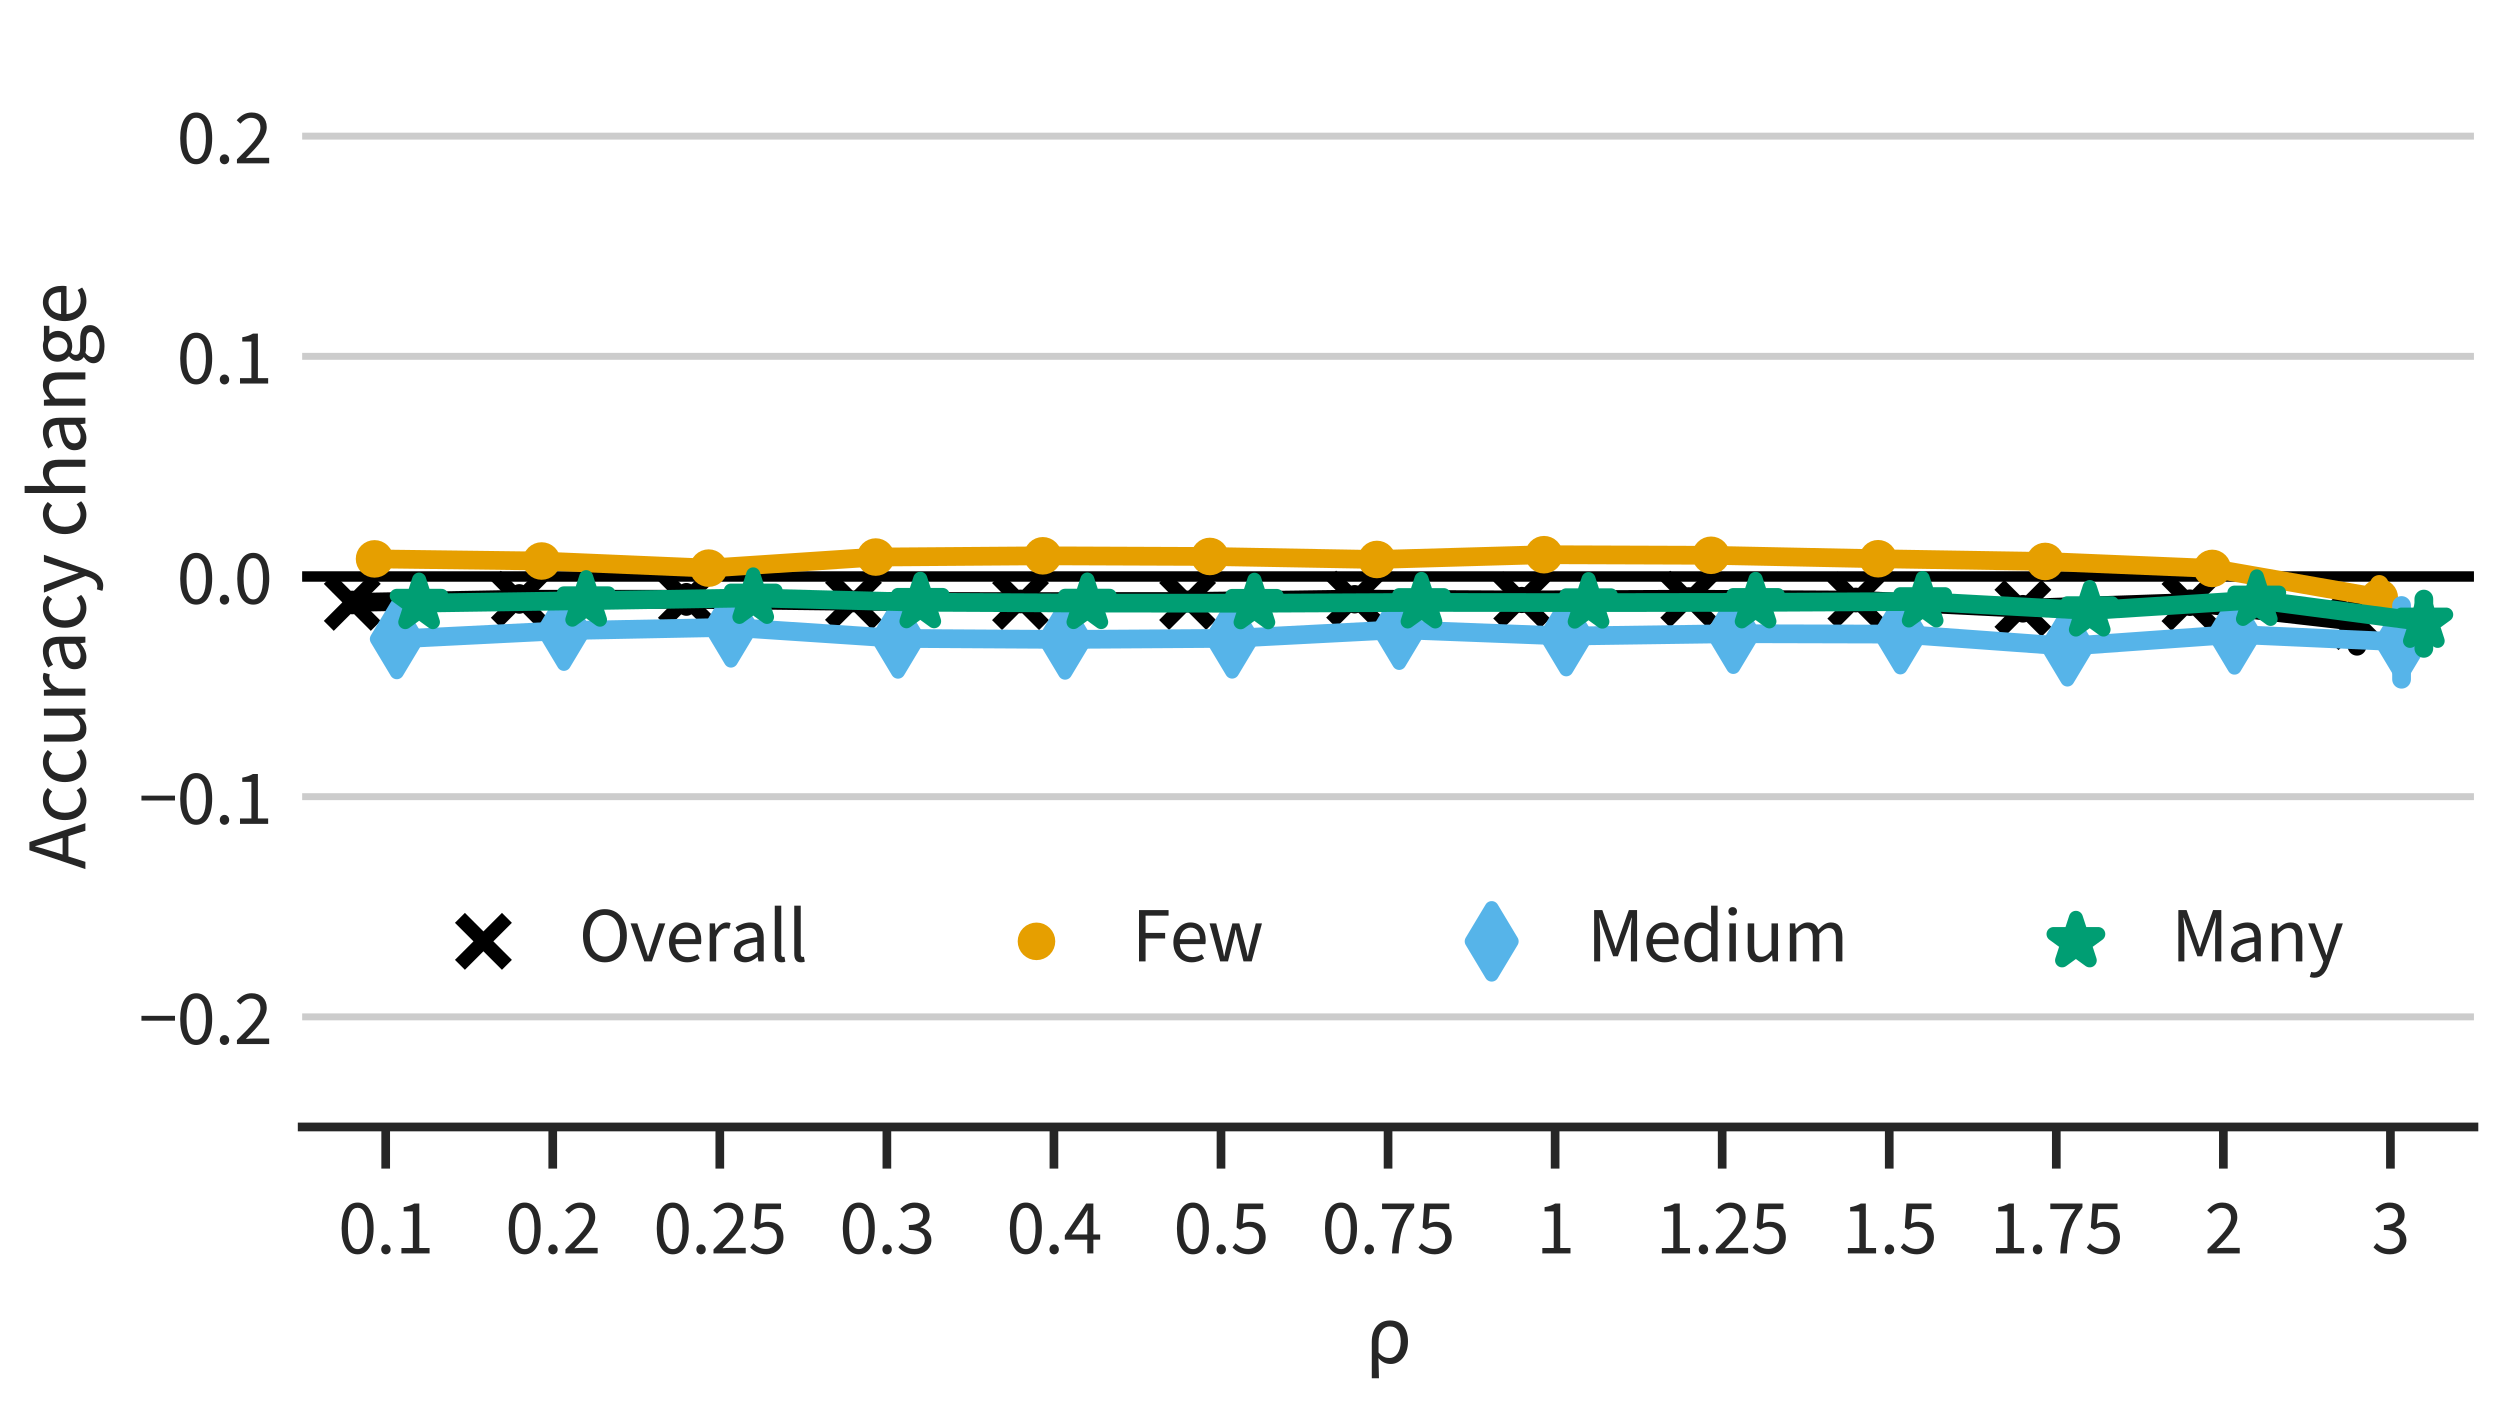 <?xml version="1.0" encoding="utf-8" standalone="no"?>
<!DOCTYPE svg PUBLIC "-//W3C//DTD SVG 1.1//EN"
  "http://www.w3.org/Graphics/SVG/1.1/DTD/svg11.dtd">
<svg xmlns:xlink="http://www.w3.org/1999/xlink" width="288pt" height="162pt" viewBox="0 0 288 162" xmlns="http://www.w3.org/2000/svg" version="1.1">
 <defs>
  <style type="text/css">*{stroke-linejoin: round; stroke-linecap: butt}</style>
 </defs>
 <g id="figure_1">
  <g id="patch_1">
   <path d="M 0 162
L 288 162
L 288 0
L 0 0
z
" style="fill: #ffffff"/>
  </g>
  <g id="axes_1">
   <g id="patch_2">
    <path d="M 34.808 129.826
L 285 129.826
L 285 3
L 34.808 3
z
" style="fill: #ffffff"/>
   </g>
   <g id="matplotlib.axis_1">
    <g id="xtick_1">
     <g id="line2d_1">
      <defs>
       <path id="macb2fbe1ea" d="M 0 0
L 0 4.8
" style="stroke: #262626"/>
      </defs>
      <g>
       <use xlink:href="#macb2fbe1ea" x="44.431" y="129.826" style="fill: #262626; stroke: #262626"/>
      </g>
     </g>
     <g id="text_1">
      <!-- 0.1 -->
      <g style="fill: #262626" transform="translate(38.957 144.392) scale(0.088 -0.088)">
       <defs>
        <path id="SourceSansPro-Regular-30" d="M 1594 -77
C 2406 -77 2899 685 2899 2054
C 2899 3424 2406 4160 1594 4160
C 774 4160 282 3424 282 2054
C 282 685 774 -77 1594 -77
z
M 1594 352
C 1120 352 800 858 800 2054
C 800 3251 1120 3731 1594 3731
C 2067 3731 2387 3251 2387 2054
C 2387 858 2067 352 1594 352
z
" transform="scale(0.016)"/>
        <path id="SourceSansPro-Regular-2e" d="M 800 -77
C 1011 -77 1184 90 1184 326
C 1184 570 1011 736 800 736
C 589 736 416 570 416 326
C 416 90 589 -77 800 -77
z
" transform="scale(0.016)"/>
        <path id="SourceSansPro-Regular-31" d="M 506 0
L 2810 0
L 2810 442
L 1971 442
L 1971 4083
L 1562 4083
C 1338 3949 1069 3846 691 3782
L 691 3437
L 1440 3437
L 1440 442
L 506 442
L 506 0
z
" transform="scale(0.016)"/>
       </defs>
       <use xlink:href="#SourceSansPro-Regular-30"/>
       <use xlink:href="#SourceSansPro-Regular-2e" x="49.7"/>
       <use xlink:href="#SourceSansPro-Regular-31" x="74.7"/>
      </g>
     </g>
    </g>
    <g id="xtick_2">
     <g id="line2d_2">
      <g>
       <use xlink:href="#macb2fbe1ea" x="63.677" y="129.826" style="fill: #262626; stroke: #262626"/>
      </g>
     </g>
     <g id="text_2">
      <!-- 0.2 -->
      <g style="fill: #262626" transform="translate(58.203 144.392) scale(0.088 -0.088)">
       <defs>
        <path id="SourceSansPro-Regular-32" d="M 256 0
L 2893 0
L 2893 454
L 1670 454
C 1459 454 1210 442 986 422
C 1978 1434 2694 2170 2694 2963
C 2694 3680 2221 4160 1466 4160
C 941 4160 576 3910 237 3526
L 538 3238
C 768 3507 1062 3725 1402 3725
C 1920 3725 2176 3398 2176 2931
C 2176 2272 1472 1517 256 326
L 256 0
z
" transform="scale(0.016)"/>
       </defs>
       <use xlink:href="#SourceSansPro-Regular-30"/>
       <use xlink:href="#SourceSansPro-Regular-2e" x="49.7"/>
       <use xlink:href="#SourceSansPro-Regular-32" x="74.7"/>
      </g>
     </g>
    </g>
    <g id="xtick_3">
     <g id="line2d_3">
      <g>
       <use xlink:href="#macb2fbe1ea" x="82.922" y="129.826" style="fill: #262626; stroke: #262626"/>
      </g>
     </g>
     <g id="text_3">
      <!-- 0.25 -->
      <g style="fill: #262626" transform="translate(75.261 144.392) scale(0.088 -0.088)">
       <defs>
        <path id="SourceSansPro-Regular-35" d="M 1498 -77
C 2208 -77 2874 422 2874 1306
C 2874 2189 2304 2586 1613 2586
C 1363 2586 1178 2522 986 2419
L 1094 3622
L 2675 3622
L 2675 4083
L 627 4083
L 493 2118
L 774 1939
C 1018 2099 1190 2182 1472 2182
C 1997 2182 2336 1856 2336 1293
C 2336 723 1946 365 1446 365
C 966 365 659 589 416 832
L 160 480
C 442 198 845 -77 1498 -77
z
" transform="scale(0.016)"/>
       </defs>
       <use xlink:href="#SourceSansPro-Regular-30"/>
       <use xlink:href="#SourceSansPro-Regular-2e" x="49.7"/>
       <use xlink:href="#SourceSansPro-Regular-32" x="74.7"/>
       <use xlink:href="#SourceSansPro-Regular-35" x="124.4"/>
      </g>
     </g>
    </g>
    <g id="xtick_4">
     <g id="line2d_4">
      <g>
       <use xlink:href="#macb2fbe1ea" x="102.168" y="129.826" style="fill: #262626; stroke: #262626"/>
      </g>
     </g>
     <g id="text_4">
      <!-- 0.3 -->
      <g style="fill: #262626" transform="translate(96.694 144.392) scale(0.088 -0.088)">
       <defs>
        <path id="SourceSansPro-Regular-33" d="M 1510 -77
C 2259 -77 2861 365 2861 1088
C 2861 1651 2470 2010 1978 2125
L 1978 2150
C 2419 2317 2714 2630 2714 3123
C 2714 3782 2202 4160 1491 4160
C 1011 4160 634 3942 320 3648
L 602 3315
C 845 3552 1133 3725 1472 3725
C 1907 3725 2176 3475 2176 3085
C 2176 2656 1882 2323 1018 2323
L 1018 1920
C 1990 1920 2323 1594 2323 1107
C 2323 653 1971 365 1478 365
C 998 365 678 589 435 845
L 166 499
C 442 198 858 -77 1510 -77
z
" transform="scale(0.016)"/>
       </defs>
       <use xlink:href="#SourceSansPro-Regular-30"/>
       <use xlink:href="#SourceSansPro-Regular-2e" x="49.7"/>
       <use xlink:href="#SourceSansPro-Regular-33" x="74.7"/>
      </g>
     </g>
    </g>
    <g id="xtick_5">
     <g id="line2d_5">
      <g>
       <use xlink:href="#macb2fbe1ea" x="121.413" y="129.826" style="fill: #262626; stroke: #262626"/>
      </g>
     </g>
     <g id="text_5">
      <!-- 0.4 -->
      <g style="fill: #262626" transform="translate(115.939 144.392) scale(0.088 -0.088)">
       <defs>
        <path id="SourceSansPro-Regular-34" d="M 666 1549
L 1619 2938
C 1734 3142 1850 3322 1952 3514
L 1978 3514
C 1965 3296 1946 2944 1946 2733
L 1946 1549
L 666 1549
z
M 1946 0
L 2445 0
L 2445 1126
L 3002 1126
L 3002 1549
L 2445 1549
L 2445 4083
L 1856 4083
L 109 1478
L 109 1126
L 1946 1126
L 1946 0
z
" transform="scale(0.016)"/>
       </defs>
       <use xlink:href="#SourceSansPro-Regular-30"/>
       <use xlink:href="#SourceSansPro-Regular-2e" x="49.7"/>
       <use xlink:href="#SourceSansPro-Regular-34" x="74.7"/>
      </g>
     </g>
    </g>
    <g id="xtick_6">
     <g id="line2d_6">
      <g>
       <use xlink:href="#macb2fbe1ea" x="140.659" y="129.826" style="fill: #262626; stroke: #262626"/>
      </g>
     </g>
     <g id="text_6">
      <!-- 0.5 -->
      <g style="fill: #262626" transform="translate(135.185 144.392) scale(0.088 -0.088)">
       <use xlink:href="#SourceSansPro-Regular-30"/>
       <use xlink:href="#SourceSansPro-Regular-2e" x="49.7"/>
       <use xlink:href="#SourceSansPro-Regular-35" x="74.7"/>
      </g>
     </g>
    </g>
    <g id="xtick_7">
     <g id="line2d_7">
      <g>
       <use xlink:href="#macb2fbe1ea" x="159.904" y="129.826" style="fill: #262626; stroke: #262626"/>
      </g>
     </g>
     <g id="text_7">
      <!-- 0.75 -->
      <g style="fill: #262626" transform="translate(152.243 144.392) scale(0.088 -0.088)">
       <defs>
        <path id="SourceSansPro-Regular-37" d="M 1094 0
L 1638 0
C 1709 1594 1933 2515 2912 3757
L 2912 4083
L 282 4083
L 282 3622
L 2317 3622
C 1491 2496 1165 1536 1094 0
z
" transform="scale(0.016)"/>
       </defs>
       <use xlink:href="#SourceSansPro-Regular-30"/>
       <use xlink:href="#SourceSansPro-Regular-2e" x="49.7"/>
       <use xlink:href="#SourceSansPro-Regular-37" x="74.7"/>
       <use xlink:href="#SourceSansPro-Regular-35" x="124.4"/>
      </g>
     </g>
    </g>
    <g id="xtick_8">
     <g id="line2d_8">
      <g>
       <use xlink:href="#macb2fbe1ea" x="179.15" y="129.826" style="fill: #262626; stroke: #262626"/>
      </g>
     </g>
     <g id="text_8">
      <!-- 1 -->
      <g style="fill: #262626" transform="translate(176.963 144.392) scale(0.088 -0.088)">
       <use xlink:href="#SourceSansPro-Regular-31"/>
      </g>
     </g>
    </g>
    <g id="xtick_9">
     <g id="line2d_9">
      <g>
       <use xlink:href="#macb2fbe1ea" x="198.395" y="129.826" style="fill: #262626; stroke: #262626"/>
      </g>
     </g>
     <g id="text_9">
      <!-- 1.25 -->
      <g style="fill: #262626" transform="translate(190.734 144.392) scale(0.088 -0.088)">
       <use xlink:href="#SourceSansPro-Regular-31"/>
       <use xlink:href="#SourceSansPro-Regular-2e" x="49.7"/>
       <use xlink:href="#SourceSansPro-Regular-32" x="74.7"/>
       <use xlink:href="#SourceSansPro-Regular-35" x="124.4"/>
      </g>
     </g>
    </g>
    <g id="xtick_10">
     <g id="line2d_10">
      <g>
       <use xlink:href="#macb2fbe1ea" x="217.641" y="129.826" style="fill: #262626; stroke: #262626"/>
      </g>
     </g>
     <g id="text_10">
      <!-- 1.5 -->
      <g style="fill: #262626" transform="translate(212.167 144.392) scale(0.088 -0.088)">
       <use xlink:href="#SourceSansPro-Regular-31"/>
       <use xlink:href="#SourceSansPro-Regular-2e" x="49.7"/>
       <use xlink:href="#SourceSansPro-Regular-35" x="74.7"/>
      </g>
     </g>
    </g>
    <g id="xtick_11">
     <g id="line2d_11">
      <g>
       <use xlink:href="#macb2fbe1ea" x="236.886" y="129.826" style="fill: #262626; stroke: #262626"/>
      </g>
     </g>
     <g id="text_11">
      <!-- 1.75 -->
      <g style="fill: #262626" transform="translate(229.225 144.392) scale(0.088 -0.088)">
       <use xlink:href="#SourceSansPro-Regular-31"/>
       <use xlink:href="#SourceSansPro-Regular-2e" x="49.7"/>
       <use xlink:href="#SourceSansPro-Regular-37" x="74.7"/>
       <use xlink:href="#SourceSansPro-Regular-35" x="124.4"/>
      </g>
     </g>
    </g>
    <g id="xtick_12">
     <g id="line2d_12">
      <g>
       <use xlink:href="#macb2fbe1ea" x="256.132" y="129.826" style="fill: #262626; stroke: #262626"/>
      </g>
     </g>
     <g id="text_12">
      <!-- 2 -->
      <g style="fill: #262626" transform="translate(253.945 144.392) scale(0.088 -0.088)">
       <use xlink:href="#SourceSansPro-Regular-32"/>
      </g>
     </g>
    </g>
    <g id="xtick_13">
     <g id="line2d_13">
      <g>
       <use xlink:href="#macb2fbe1ea" x="275.377" y="129.826" style="fill: #262626; stroke: #262626"/>
      </g>
     </g>
     <g id="text_13">
      <!-- 3 -->
      <g style="fill: #262626" transform="translate(273.19 144.392) scale(0.088 -0.088)">
       <use xlink:href="#SourceSansPro-Regular-33"/>
      </g>
     </g>
    </g>
    <g id="text_14">
     <!-- $\rho$ -->
     <g style="fill: #262626" transform="translate(157.264 157.032) scale(0.096 -0.096)">
      <defs>
       <path id="SourceSansPro-Regular-3c1" d="M 499 -1146
L 1037 -1146
C 1024 -595 1018 -192 998 365
C 1280 32 1600 -77 1933 -77
C 2586 -77 3213 544 3213 1600
C 3213 2586 2739 3187 1869 3187
C 1114 3187 499 2669 499 1587
L 499 -1146
z
M 1837 371
C 1574 371 1293 442 1005 787
L 1005 1581
C 1005 2355 1395 2739 1850 2739
C 2426 2739 2669 2285 2669 1600
C 2669 832 2298 371 1837 371
z
" transform="scale(0.016)"/>
      </defs>
      <use xlink:href="#SourceSansPro-Regular-3c1" transform="translate(0 0.203)"/>
     </g>
    </g>
   </g>
   <g id="matplotlib.axis_2">
    <g id="ytick_1">
     <g id="line2d_14">
      <path d="M 34.808 117.144
L 285 117.144
" clip-path="url(#pf90c50c8a5)" style="fill: none; stroke: #cccccc; stroke-width: 0.8; stroke-linecap: round"/>
     </g>
     <g id="line2d_15"/>
     <g id="text_15">
      <!-- −0.2 -->
      <g style="fill: #262626" transform="translate(15.987 120.277) scale(0.088 -0.088)">
       <defs>
        <path id="SourceSansPro-Regular-2212" d="M 218 1914
L 2963 1914
L 2963 2310
L 218 2310
L 218 1914
z
" transform="scale(0.016)"/>
       </defs>
       <use xlink:href="#SourceSansPro-Regular-2212"/>
       <use xlink:href="#SourceSansPro-Regular-30" x="49.7"/>
       <use xlink:href="#SourceSansPro-Regular-2e" x="99.4"/>
       <use xlink:href="#SourceSansPro-Regular-32" x="124.4"/>
      </g>
     </g>
    </g>
    <g id="ytick_2">
     <g id="line2d_16">
      <path d="M 34.808 91.779
L 285 91.779
" clip-path="url(#pf90c50c8a5)" style="fill: none; stroke: #cccccc; stroke-width: 0.8; stroke-linecap: round"/>
     </g>
     <g id="line2d_17"/>
     <g id="text_16">
      <!-- −0.1 -->
      <g style="fill: #262626" transform="translate(15.987 94.911) scale(0.088 -0.088)">
       <use xlink:href="#SourceSansPro-Regular-2212"/>
       <use xlink:href="#SourceSansPro-Regular-30" x="49.7"/>
       <use xlink:href="#SourceSansPro-Regular-2e" x="99.4"/>
       <use xlink:href="#SourceSansPro-Regular-31" x="124.4"/>
      </g>
     </g>
    </g>
    <g id="ytick_3">
     <g id="line2d_18">
      <path d="M 34.808 66.413
L 285 66.413
" clip-path="url(#pf90c50c8a5)" style="fill: none; stroke: #cccccc; stroke-width: 0.8; stroke-linecap: round"/>
     </g>
     <g id="line2d_19"/>
     <g id="text_17">
      <!-- 0.0 -->
      <g style="fill: #262626" transform="translate(20.361 69.546) scale(0.088 -0.088)">
       <use xlink:href="#SourceSansPro-Regular-30"/>
       <use xlink:href="#SourceSansPro-Regular-2e" x="49.7"/>
       <use xlink:href="#SourceSansPro-Regular-30" x="74.7"/>
      </g>
     </g>
    </g>
    <g id="ytick_4">
     <g id="line2d_20">
      <path d="M 34.808 41.048
L 285 41.048
" clip-path="url(#pf90c50c8a5)" style="fill: none; stroke: #cccccc; stroke-width: 0.8; stroke-linecap: round"/>
     </g>
     <g id="line2d_21"/>
     <g id="text_18">
      <!-- 0.1 -->
      <g style="fill: #262626" transform="translate(20.361 44.181) scale(0.088 -0.088)">
       <use xlink:href="#SourceSansPro-Regular-30"/>
       <use xlink:href="#SourceSansPro-Regular-2e" x="49.7"/>
       <use xlink:href="#SourceSansPro-Regular-31" x="74.7"/>
      </g>
     </g>
    </g>
    <g id="ytick_5">
     <g id="line2d_22">
      <path d="M 34.808 15.683
L 285 15.683
" clip-path="url(#pf90c50c8a5)" style="fill: none; stroke: #cccccc; stroke-width: 0.8; stroke-linecap: round"/>
     </g>
     <g id="line2d_23"/>
     <g id="text_19">
      <!-- 0.2 -->
      <g style="fill: #262626" transform="translate(20.361 18.816) scale(0.088 -0.088)">
       <use xlink:href="#SourceSansPro-Regular-30"/>
       <use xlink:href="#SourceSansPro-Regular-2e" x="49.7"/>
       <use xlink:href="#SourceSansPro-Regular-32" x="74.7"/>
      </g>
     </g>
    </g>
    <g id="text_20">
     <!-- Accuracy change -->
     <g style="fill: #262626" transform="translate(9.836 100.148) rotate(-90) scale(0.096 -0.096)">
      <defs>
       <path id="SourceSansPro-Regular-41" d="M 1306 2342
C 1453 2810 1587 3270 1715 3757
L 1741 3757
C 1875 3270 2010 2810 2163 2342
L 2362 1709
L 1107 1709
L 1306 2342
z
M 19 0
L 563 0
L 966 1274
L 2496 1274
L 2893 0
L 3462 0
L 2048 4198
L 1434 4198
L 19 0
z
" transform="scale(0.016)"/>
       <path id="SourceSansPro-Regular-63" d="M 1754 -77
C 2125 -77 2477 64 2758 320
L 2528 659
C 2342 493 2086 365 1798 365
C 1229 365 845 838 845 1549
C 845 2266 1254 2746 1818 2746
C 2067 2746 2266 2650 2438 2490
L 2701 2822
C 2483 3027 2202 3187 1792 3187
C 992 3187 294 2592 294 1549
C 294 518 928 -77 1754 -77
z
" transform="scale(0.016)"/>
       <path id="SourceSansPro-Regular-75" d="M 1434 -77
C 1862 -77 2170 147 2458 486
L 2477 486
L 2522 0
L 2957 0
L 2957 3110
L 2426 3110
L 2426 909
C 2138 544 1914 384 1600 384
C 1190 384 1011 634 1011 1210
L 1011 3110
L 480 3110
L 480 1139
C 480 346 774 -77 1434 -77
z
" transform="scale(0.016)"/>
       <path id="SourceSansPro-Regular-72" d="M 525 0
L 1056 0
L 1056 1997
C 1267 2522 1581 2707 1843 2707
C 1965 2707 2035 2694 2125 2669
L 2240 3123
C 2144 3168 2048 3187 1907 3187
C 1562 3187 1242 2938 1024 2547
L 1005 2547
L 960 3110
L 525 3110
L 525 0
z
" transform="scale(0.016)"/>
       <path id="SourceSansPro-Regular-61" d="M 1242 -77
C 1632 -77 1971 122 2266 371
L 2285 371
L 2336 0
L 2771 0
L 2771 1914
C 2771 2682 2445 3187 1690 3187
C 1190 3187 755 2976 467 2784
L 672 2426
C 915 2586 1242 2746 1600 2746
C 2106 2746 2234 2368 2240 1978
C 909 1830 333 1498 333 806
C 333 243 723 -77 1242 -77
z
M 1389 358
C 1088 358 851 493 851 838
C 851 1242 1190 1478 2240 1600
L 2240 755
C 1939 493 1690 358 1389 358
z
" transform="scale(0.016)"/>
       <path id="SourceSansPro-Regular-79" d="M 582 -1338
C 1203 -1338 1530 -870 1747 -256
L 2918 3110
L 2400 3110
L 1843 1395
C 1760 1120 1670 800 1587 518
L 1562 518
C 1459 806 1357 1126 1254 1395
L 627 3110
L 77 3110
L 1325 -6
L 1254 -237
C 1126 -621 902 -896 557 -896
C 480 -896 403 -883 326 -858
L 211 -1274
C 314 -1312 435 -1338 582 -1338
z
" transform="scale(0.016)"/>
       <path id="SourceSansPro-Regular-20" transform="scale(0.016)"/>
       <path id="SourceSansPro-Regular-68" d="M 525 0
L 1056 0
L 1056 2253
C 1363 2566 1587 2726 1901 2726
C 2310 2726 2490 2483 2490 1901
L 2490 0
L 3021 0
L 3021 1971
C 3021 2765 2726 3187 2067 3187
C 1638 3187 1325 2957 1037 2675
L 1056 3315
L 1056 4557
L 525 4557
L 525 0
z
" transform="scale(0.016)"/>
       <path id="SourceSansPro-Regular-6e" d="M 525 0
L 1056 0
L 1056 2253
C 1363 2566 1587 2726 1901 2726
C 2310 2726 2490 2483 2490 1901
L 2490 0
L 3021 0
L 3021 1971
C 3021 2765 2726 3187 2067 3187
C 1638 3187 1318 2957 1024 2662
L 1005 2662
L 960 3110
L 525 3110
L 525 0
z
" transform="scale(0.016)"/>
       <path id="SourceSansPro-Regular-67" d="M 1574 -1434
C 2541 -1434 3149 -934 3149 -352
C 3149 160 2784 390 2061 390
L 1459 390
C 1043 390 915 531 915 723
C 915 896 998 998 1114 1094
C 1254 1024 1421 986 1574 986
C 2208 986 2714 1402 2714 2067
C 2714 2330 2611 2560 2464 2701
L 3098 2701
L 3098 3110
L 2016 3110
C 1901 3155 1747 3187 1574 3187
C 941 3187 403 2758 403 2080
C 403 1709 602 1408 806 1242
L 806 1216
C 646 1107 467 902 467 640
C 467 397 589 230 742 134
L 742 109
C 461 -83 288 -333 288 -595
C 288 -1133 813 -1434 1574 -1434
z
M 1574 1344
C 1216 1344 915 1626 915 2080
C 915 2534 1210 2803 1574 2803
C 1939 2803 2234 2528 2234 2080
C 2234 1626 1933 1344 1574 1344
z
M 1651 -1062
C 1088 -1062 749 -858 749 -525
C 749 -346 845 -160 1069 0
C 1203 -38 1350 -51 1472 -51
L 2003 -51
C 2413 -51 2630 -147 2630 -435
C 2630 -755 2240 -1062 1651 -1062
z
" transform="scale(0.016)"/>
       <path id="SourceSansPro-Regular-65" d="M 1779 -77
C 2208 -77 2541 51 2810 243
L 2624 582
C 2406 435 2144 352 1843 352
C 1254 352 864 774 819 1414
L 2912 1414
C 2931 1517 2938 1613 2938 1728
C 2938 2624 2483 3187 1690 3187
C 979 3187 294 2566 294 1555
C 294 525 947 -77 1779 -77
z
M 819 1824
C 883 2419 1267 2765 1702 2765
C 2176 2765 2464 2438 2464 1824
L 819 1824
z
" transform="scale(0.016)"/>
      </defs>
      <use xlink:href="#SourceSansPro-Regular-41"/>
      <use xlink:href="#SourceSansPro-Regular-63" x="54.4"/>
      <use xlink:href="#SourceSansPro-Regular-63" x="100"/>
      <use xlink:href="#SourceSansPro-Regular-75" x="145.6"/>
      <use xlink:href="#SourceSansPro-Regular-72" x="200"/>
      <use xlink:href="#SourceSansPro-Regular-61" x="234.8"/>
      <use xlink:href="#SourceSansPro-Regular-63" x="285.2"/>
      <use xlink:href="#SourceSansPro-Regular-79" x="330.8"/>
      <use xlink:href="#SourceSansPro-Regular-20" x="377.6"/>
      <use xlink:href="#SourceSansPro-Regular-63" x="397.6"/>
      <use xlink:href="#SourceSansPro-Regular-68" x="443.2"/>
      <use xlink:href="#SourceSansPro-Regular-61" x="497.6"/>
      <use xlink:href="#SourceSansPro-Regular-6e" x="548"/>
      <use xlink:href="#SourceSansPro-Regular-67" x="602.7"/>
      <use xlink:href="#SourceSansPro-Regular-65" x="653.2"/>
     </g>
    </g>
   </g>
   <g id="line2d_24">
    <path d="M 40.582 69.396
L 59.828 69.034
L 79.073 69.036
L 98.318 69.275
L 117.564 69.305
L 136.809 69.292
L 156.055 69.013
L 175.3 69.115
L 194.546 69.028
L 213.791 69.13
L 233.037 70.079
L 252.282 69.411
L 271.528 71.611
" clip-path="url(#pf90c50c8a5)" style="fill: none; stroke: #000000; stroke-width: 2.16; stroke-linecap: round"/>
   </g>
   <g id="line2d_25">
    <path d="M 40.582 69.688
L 40.582 69.125
" clip-path="url(#pf90c50c8a5)" style="fill: none; stroke: #000000; stroke-width: 2.16; stroke-linecap: round"/>
   </g>
   <g id="line2d_26">
    <path d="M 59.828 69.622
L 59.828 68.371
" clip-path="url(#pf90c50c8a5)" style="fill: none; stroke: #000000; stroke-width: 2.16; stroke-linecap: round"/>
   </g>
   <g id="line2d_27">
    <path d="M 79.073 69.863
L 79.073 68.237
" clip-path="url(#pf90c50c8a5)" style="fill: none; stroke: #000000; stroke-width: 2.16; stroke-linecap: round"/>
   </g>
   <g id="line2d_28">
    <path d="M 98.318 69.457
L 98.318 69.112
" clip-path="url(#pf90c50c8a5)" style="fill: none; stroke: #000000; stroke-width: 2.16; stroke-linecap: round"/>
   </g>
   <g id="line2d_29">
    <path d="M 117.564 69.574
L 117.564 69.001
" clip-path="url(#pf90c50c8a5)" style="fill: none; stroke: #000000; stroke-width: 2.16; stroke-linecap: round"/>
   </g>
   <g id="line2d_30">
    <path d="M 136.809 69.47
L 136.809 69.115
" clip-path="url(#pf90c50c8a5)" style="fill: none; stroke: #000000; stroke-width: 2.16; stroke-linecap: round"/>
   </g>
   <g id="line2d_31">
    <path d="M 156.055 69.592
L 156.055 68.475
" clip-path="url(#pf90c50c8a5)" style="fill: none; stroke: #000000; stroke-width: 2.16; stroke-linecap: round"/>
   </g>
   <g id="line2d_32">
    <path d="M 175.3 69.546
L 175.3 68.686
" clip-path="url(#pf90c50c8a5)" style="fill: none; stroke: #000000; stroke-width: 2.16; stroke-linecap: round"/>
   </g>
   <g id="line2d_33">
    <path d="M 194.546 69.249
L 194.546 68.724
" clip-path="url(#pf90c50c8a5)" style="fill: none; stroke: #000000; stroke-width: 2.16; stroke-linecap: round"/>
   </g>
   <g id="line2d_34">
    <path d="M 213.791 69.467
L 213.791 68.775
" clip-path="url(#pf90c50c8a5)" style="fill: none; stroke: #000000; stroke-width: 2.16; stroke-linecap: round"/>
   </g>
   <g id="line2d_35">
    <path d="M 233.037 70.642
L 233.037 69.617
" clip-path="url(#pf90c50c8a5)" style="fill: none; stroke: #000000; stroke-width: 2.16; stroke-linecap: round"/>
   </g>
   <g id="line2d_36">
    <path d="M 252.282 69.881
L 252.282 68.983
" clip-path="url(#pf90c50c8a5)" style="fill: none; stroke: #000000; stroke-width: 2.16; stroke-linecap: round"/>
   </g>
   <g id="line2d_37">
    <path d="M 271.528 74.449
L 271.528 68.802
" clip-path="url(#pf90c50c8a5)" style="fill: none; stroke: #000000; stroke-width: 2.16; stroke-linecap: round"/>
   </g>
   <g id="PathCollection_1">
    <defs>
     <path id="mfd3df17bad" d="M -2.707 2.707
L 2.707 -2.707
M -2.707 -2.707
L 2.707 2.707
" style="stroke: #000000; stroke-width: 1.62"/>
    </defs>
    <g clip-path="url(#pf90c50c8a5)">
     <use xlink:href="#mfd3df17bad" x="40.582" y="69.396" style="stroke: #000000; stroke-width: 1.62"/>
     <use xlink:href="#mfd3df17bad" x="59.828" y="69.034" style="stroke: #000000; stroke-width: 1.62"/>
     <use xlink:href="#mfd3df17bad" x="79.073" y="69.036" style="stroke: #000000; stroke-width: 1.62"/>
     <use xlink:href="#mfd3df17bad" x="98.318" y="69.275" style="stroke: #000000; stroke-width: 1.62"/>
     <use xlink:href="#mfd3df17bad" x="117.564" y="69.305" style="stroke: #000000; stroke-width: 1.62"/>
     <use xlink:href="#mfd3df17bad" x="136.809" y="69.292" style="stroke: #000000; stroke-width: 1.62"/>
     <use xlink:href="#mfd3df17bad" x="156.055" y="69.013" style="stroke: #000000; stroke-width: 1.62"/>
     <use xlink:href="#mfd3df17bad" x="175.3" y="69.115" style="stroke: #000000; stroke-width: 1.62"/>
     <use xlink:href="#mfd3df17bad" x="194.546" y="69.028" style="stroke: #000000; stroke-width: 1.62"/>
     <use xlink:href="#mfd3df17bad" x="213.791" y="69.13" style="stroke: #000000; stroke-width: 1.62"/>
     <use xlink:href="#mfd3df17bad" x="233.037" y="70.079" style="stroke: #000000; stroke-width: 1.62"/>
     <use xlink:href="#mfd3df17bad" x="252.282" y="69.411" style="stroke: #000000; stroke-width: 1.62"/>
     <use xlink:href="#mfd3df17bad" x="271.528" y="71.611" style="stroke: #000000; stroke-width: 1.62"/>
    </g>
   </g>
   <g id="line2d_38">
    <path d="M 34.808 66.413
L 285 66.413
" clip-path="url(#pf90c50c8a5)" style="fill: none; stroke: #000000; stroke-width: 1.2; stroke-linecap: round"/>
   </g>
   <g id="line2d_39">
    <path d="M 43.148 64.384
L 62.394 64.629
L 81.639 65.449
L 100.885 64.173
L 120.13 64.029
L 139.376 64.105
L 158.621 64.452
L 177.867 63.902
L 197.112 63.97
L 216.358 64.367
L 235.603 64.68
L 254.848 65.483
L 274.094 68.857
" clip-path="url(#pf90c50c8a5)" style="fill: none; stroke: #e69f00; stroke-width: 2.16; stroke-linecap: round"/>
   </g>
   <g id="line2d_40">
    <path d="M 43.148 64.748
L 43.148 63.944
" clip-path="url(#pf90c50c8a5)" style="fill: none; stroke: #e69f00; stroke-width: 2.16; stroke-linecap: round"/>
   </g>
   <g id="line2d_41">
    <path d="M 62.394 65.018
L 62.394 64.266
" clip-path="url(#pf90c50c8a5)" style="fill: none; stroke: #e69f00; stroke-width: 2.16; stroke-linecap: round"/>
   </g>
   <g id="line2d_42">
    <path d="M 81.639 66.337
L 81.639 64.611
" clip-path="url(#pf90c50c8a5)" style="fill: none; stroke: #e69f00; stroke-width: 2.16; stroke-linecap: round"/>
   </g>
   <g id="line2d_43">
    <path d="M 100.885 64.773
L 100.885 63.445
" clip-path="url(#pf90c50c8a5)" style="fill: none; stroke: #e69f00; stroke-width: 2.16; stroke-linecap: round"/>
   </g>
   <g id="line2d_44">
    <path d="M 120.13 64.681
L 120.13 63.412
" clip-path="url(#pf90c50c8a5)" style="fill: none; stroke: #e69f00; stroke-width: 2.16; stroke-linecap: round"/>
   </g>
   <g id="line2d_45">
    <path d="M 139.376 64.553
L 139.376 63.623
" clip-path="url(#pf90c50c8a5)" style="fill: none; stroke: #e69f00; stroke-width: 2.16; stroke-linecap: round"/>
   </g>
   <g id="line2d_46">
    <path d="M 158.621 65.348
L 158.621 63.767
" clip-path="url(#pf90c50c8a5)" style="fill: none; stroke: #e69f00; stroke-width: 2.16; stroke-linecap: round"/>
   </g>
   <g id="line2d_47">
    <path d="M 177.867 64.621
L 177.867 63.353
" clip-path="url(#pf90c50c8a5)" style="fill: none; stroke: #e69f00; stroke-width: 2.16; stroke-linecap: round"/>
   </g>
   <g id="line2d_48">
    <path d="M 197.112 64.502
L 197.112 63.564
" clip-path="url(#pf90c50c8a5)" style="fill: none; stroke: #e69f00; stroke-width: 2.16; stroke-linecap: round"/>
   </g>
   <g id="line2d_49">
    <path d="M 216.358 64.951
L 216.358 63.741
" clip-path="url(#pf90c50c8a5)" style="fill: none; stroke: #e69f00; stroke-width: 2.16; stroke-linecap: round"/>
   </g>
   <g id="line2d_50">
    <path d="M 235.603 65.652
L 235.603 63.928
" clip-path="url(#pf90c50c8a5)" style="fill: none; stroke: #e69f00; stroke-width: 2.16; stroke-linecap: round"/>
   </g>
   <g id="line2d_51">
    <path d="M 254.848 66.236
L 254.848 64.672
" clip-path="url(#pf90c50c8a5)" style="fill: none; stroke: #e69f00; stroke-width: 2.16; stroke-linecap: round"/>
   </g>
   <g id="line2d_52">
    <path d="M 274.094 70.252
L 274.094 67.326
" clip-path="url(#pf90c50c8a5)" style="fill: none; stroke: #e69f00; stroke-width: 2.16; stroke-linecap: round"/>
   </g>
   <g id="PathCollection_2">
    <defs>
     <path id="m548b946356" d="M 0 1.354
C 0.359 1.354 0.703 1.211 0.957 0.957
C 1.211 0.703 1.354 0.359 1.354 0
C 1.354 -0.359 1.211 -0.703 0.957 -0.957
C 0.703 -1.211 0.359 -1.354 0 -1.354
C -0.359 -1.354 -0.703 -1.211 -0.957 -0.957
C -1.211 -0.703 -1.354 -0.359 -1.354 0
C -1.354 0.359 -1.211 0.703 -0.957 0.957
C -0.703 1.211 -0.359 1.354 0 1.354
z
" style="stroke: #e69f00; stroke-width: 1.62"/>
    </defs>
    <g clip-path="url(#pf90c50c8a5)">
     <use xlink:href="#m548b946356" x="43.148" y="64.384" style="fill: #e69f00; stroke: #e69f00; stroke-width: 1.62"/>
     <use xlink:href="#m548b946356" x="62.394" y="64.629" style="fill: #e69f00; stroke: #e69f00; stroke-width: 1.62"/>
     <use xlink:href="#m548b946356" x="81.639" y="65.449" style="fill: #e69f00; stroke: #e69f00; stroke-width: 1.62"/>
     <use xlink:href="#m548b946356" x="100.885" y="64.173" style="fill: #e69f00; stroke: #e69f00; stroke-width: 1.62"/>
     <use xlink:href="#m548b946356" x="120.13" y="64.029" style="fill: #e69f00; stroke: #e69f00; stroke-width: 1.62"/>
     <use xlink:href="#m548b946356" x="139.376" y="64.105" style="fill: #e69f00; stroke: #e69f00; stroke-width: 1.62"/>
     <use xlink:href="#m548b946356" x="158.621" y="64.452" style="fill: #e69f00; stroke: #e69f00; stroke-width: 1.62"/>
     <use xlink:href="#m548b946356" x="177.867" y="63.902" style="fill: #e69f00; stroke: #e69f00; stroke-width: 1.62"/>
     <use xlink:href="#m548b946356" x="197.112" y="63.97" style="fill: #e69f00; stroke: #e69f00; stroke-width: 1.62"/>
     <use xlink:href="#m548b946356" x="216.358" y="64.367" style="fill: #e69f00; stroke: #e69f00; stroke-width: 1.62"/>
     <use xlink:href="#m548b946356" x="235.603" y="64.68" style="fill: #e69f00; stroke: #e69f00; stroke-width: 1.62"/>
     <use xlink:href="#m548b946356" x="254.848" y="65.483" style="fill: #e69f00; stroke: #e69f00; stroke-width: 1.62"/>
     <use xlink:href="#m548b946356" x="274.094" y="68.857" style="fill: #e69f00; stroke: #e69f00; stroke-width: 1.62"/>
    </g>
   </g>
   <g id="patch_3">
    <path d="M 34.808 129.826
L 285 129.826
" style="fill: none; stroke: #262626; stroke-linejoin: miter; stroke-linecap: square"/>
   </g>
   <g id="line2d_53">
    <path d="M 45.714 73.61
L 64.96 72.646
L 84.205 72.269
L 103.451 73.545
L 122.696 73.661
L 141.942 73.537
L 161.187 72.537
L 180.433 73.276
L 199.678 73.001
L 218.924 73.052
L 238.169 74.45
L 257.415 73.081
L 276.66 73.943
" clip-path="url(#pf90c50c8a5)" style="fill: none; stroke: #56b4e9; stroke-width: 2.16; stroke-linecap: round"/>
   </g>
   <g id="line2d_54">
    <path d="M 45.714 74.313
L 45.714 72.943
" clip-path="url(#pf90c50c8a5)" style="fill: none; stroke: #56b4e9; stroke-width: 2.16; stroke-linecap: round"/>
   </g>
   <g id="line2d_55">
    <path d="M 64.96 73.806
L 64.96 71.326
" clip-path="url(#pf90c50c8a5)" style="fill: none; stroke: #56b4e9; stroke-width: 2.16; stroke-linecap: round"/>
   </g>
   <g id="line2d_56">
    <path d="M 84.205 73.806
L 84.205 70.74
" clip-path="url(#pf90c50c8a5)" style="fill: none; stroke: #56b4e9; stroke-width: 2.16; stroke-linecap: round"/>
   </g>
   <g id="line2d_57">
    <path d="M 103.451 73.979
L 103.451 73.066
" clip-path="url(#pf90c50c8a5)" style="fill: none; stroke: #56b4e9; stroke-width: 2.16; stroke-linecap: round"/>
   </g>
   <g id="line2d_58">
    <path d="M 122.696 74.19
L 122.696 73.175
" clip-path="url(#pf90c50c8a5)" style="fill: none; stroke: #56b4e9; stroke-width: 2.16; stroke-linecap: round"/>
   </g>
   <g id="line2d_59">
    <path d="M 141.942 74.001
L 141.942 73.11
" clip-path="url(#pf90c50c8a5)" style="fill: none; stroke: #56b4e9; stroke-width: 2.16; stroke-linecap: round"/>
   </g>
   <g id="line2d_60">
    <path d="M 161.187 73.719
L 161.187 71.334
" clip-path="url(#pf90c50c8a5)" style="fill: none; stroke: #56b4e9; stroke-width: 2.16; stroke-linecap: round"/>
   </g>
   <g id="line2d_61">
    <path d="M 180.433 74.139
L 180.433 72.247
" clip-path="url(#pf90c50c8a5)" style="fill: none; stroke: #56b4e9; stroke-width: 2.16; stroke-linecap: round"/>
   </g>
   <g id="line2d_62">
    <path d="M 199.678 73.566
L 199.678 72.407
" clip-path="url(#pf90c50c8a5)" style="fill: none; stroke: #56b4e9; stroke-width: 2.16; stroke-linecap: round"/>
   </g>
   <g id="line2d_63">
    <path d="M 218.924 73.704
L 218.924 72.465
" clip-path="url(#pf90c50c8a5)" style="fill: none; stroke: #56b4e9; stroke-width: 2.16; stroke-linecap: round"/>
   </g>
   <g id="line2d_64">
    <path d="M 238.169 75.088
L 238.169 73.914
" clip-path="url(#pf90c50c8a5)" style="fill: none; stroke: #56b4e9; stroke-width: 2.16; stroke-linecap: round"/>
   </g>
   <g id="line2d_65">
    <path d="M 257.415 73.908
L 257.415 72.378
" clip-path="url(#pf90c50c8a5)" style="fill: none; stroke: #56b4e9; stroke-width: 2.16; stroke-linecap: round"/>
   </g>
   <g id="line2d_66">
    <path d="M 276.66 78.249
L 276.66 69.753
" clip-path="url(#pf90c50c8a5)" style="fill: none; stroke: #56b4e9; stroke-width: 2.16; stroke-linecap: round"/>
   </g>
   <g id="PathCollection_3">
    <defs>
     <path id="m763dbf86a2" d="M -0 3.829
L 2.297 0
L 0 -3.829
L -2.297 -0
z
" style="stroke: #56b4e9; stroke-width: 1.62"/>
    </defs>
    <g clip-path="url(#pf90c50c8a5)">
     <use xlink:href="#m763dbf86a2" x="45.714" y="73.61" style="fill: #56b4e9; stroke: #56b4e9; stroke-width: 1.62"/>
     <use xlink:href="#m763dbf86a2" x="64.96" y="72.646" style="fill: #56b4e9; stroke: #56b4e9; stroke-width: 1.62"/>
     <use xlink:href="#m763dbf86a2" x="84.205" y="72.269" style="fill: #56b4e9; stroke: #56b4e9; stroke-width: 1.62"/>
     <use xlink:href="#m763dbf86a2" x="103.451" y="73.545" style="fill: #56b4e9; stroke: #56b4e9; stroke-width: 1.62"/>
     <use xlink:href="#m763dbf86a2" x="122.696" y="73.661" style="fill: #56b4e9; stroke: #56b4e9; stroke-width: 1.62"/>
     <use xlink:href="#m763dbf86a2" x="141.942" y="73.537" style="fill: #56b4e9; stroke: #56b4e9; stroke-width: 1.62"/>
     <use xlink:href="#m763dbf86a2" x="161.187" y="72.537" style="fill: #56b4e9; stroke: #56b4e9; stroke-width: 1.62"/>
     <use xlink:href="#m763dbf86a2" x="180.433" y="73.276" style="fill: #56b4e9; stroke: #56b4e9; stroke-width: 1.62"/>
     <use xlink:href="#m763dbf86a2" x="199.678" y="73.001" style="fill: #56b4e9; stroke: #56b4e9; stroke-width: 1.62"/>
     <use xlink:href="#m763dbf86a2" x="218.924" y="73.052" style="fill: #56b4e9; stroke: #56b4e9; stroke-width: 1.62"/>
     <use xlink:href="#m763dbf86a2" x="238.169" y="74.45" style="fill: #56b4e9; stroke: #56b4e9; stroke-width: 1.62"/>
     <use xlink:href="#m763dbf86a2" x="257.415" y="73.081" style="fill: #56b4e9; stroke: #56b4e9; stroke-width: 1.62"/>
     <use xlink:href="#m763dbf86a2" x="276.66" y="73.943" style="fill: #56b4e9; stroke: #56b4e9; stroke-width: 1.62"/>
    </g>
   </g>
   <g id="line2d_67">
    <path d="M 48.28 69.479
L 67.526 69.196
L 86.771 68.877
L 106.017 69.377
L 125.262 69.472
L 144.508 69.493
L 163.753 69.399
L 182.999 69.421
L 202.244 69.392
L 221.49 69.29
L 240.735 70.334
L 259.981 69.109
L 279.226 71.639
" clip-path="url(#pf90c50c8a5)" style="fill: none; stroke: #009e73; stroke-width: 2.16; stroke-linecap: round"/>
   </g>
   <g id="line2d_68">
    <path d="M 48.28 69.754
L 48.28 69.189
" clip-path="url(#pf90c50c8a5)" style="fill: none; stroke: #009e73; stroke-width: 2.16; stroke-linecap: round"/>
   </g>
   <g id="line2d_69">
    <path d="M 67.526 69.762
L 67.526 68.624
" clip-path="url(#pf90c50c8a5)" style="fill: none; stroke: #009e73; stroke-width: 2.16; stroke-linecap: round"/>
   </g>
   <g id="line2d_70">
    <path d="M 86.771 69.523
L 86.771 68.189
" clip-path="url(#pf90c50c8a5)" style="fill: none; stroke: #009e73; stroke-width: 2.16; stroke-linecap: round"/>
   </g>
   <g id="line2d_71">
    <path d="M 106.017 69.812
L 106.017 68.95
" clip-path="url(#pf90c50c8a5)" style="fill: none; stroke: #009e73; stroke-width: 2.16; stroke-linecap: round"/>
   </g>
   <g id="line2d_72">
    <path d="M 125.262 69.943
L 125.262 69.109
" clip-path="url(#pf90c50c8a5)" style="fill: none; stroke: #009e73; stroke-width: 2.16; stroke-linecap: round"/>
   </g>
   <g id="line2d_73">
    <path d="M 144.508 69.783
L 144.508 69.16
" clip-path="url(#pf90c50c8a5)" style="fill: none; stroke: #009e73; stroke-width: 2.16; stroke-linecap: round"/>
   </g>
   <g id="line2d_74">
    <path d="M 163.753 70.182
L 163.753 68.682
" clip-path="url(#pf90c50c8a5)" style="fill: none; stroke: #009e73; stroke-width: 2.16; stroke-linecap: round"/>
   </g>
   <g id="line2d_75">
    <path d="M 182.999 70.139
L 182.999 68.594
" clip-path="url(#pf90c50c8a5)" style="fill: none; stroke: #009e73; stroke-width: 2.16; stroke-linecap: round"/>
   </g>
   <g id="line2d_76">
    <path d="M 202.244 69.653
L 202.244 69.131
" clip-path="url(#pf90c50c8a5)" style="fill: none; stroke: #009e73; stroke-width: 2.16; stroke-linecap: round"/>
   </g>
   <g id="line2d_77">
    <path d="M 221.49 69.812
L 221.49 68.841
" clip-path="url(#pf90c50c8a5)" style="fill: none; stroke: #009e73; stroke-width: 2.16; stroke-linecap: round"/>
   </g>
   <g id="line2d_78">
    <path d="M 240.735 70.9
L 240.735 69.805
" clip-path="url(#pf90c50c8a5)" style="fill: none; stroke: #009e73; stroke-width: 2.16; stroke-linecap: round"/>
   </g>
   <g id="line2d_79">
    <path d="M 259.981 69.45
L 259.981 68.776
" clip-path="url(#pf90c50c8a5)" style="fill: none; stroke: #009e73; stroke-width: 2.16; stroke-linecap: round"/>
   </g>
   <g id="line2d_80">
    <path d="M 279.226 74.691
L 279.226 69.014
" clip-path="url(#pf90c50c8a5)" style="fill: none; stroke: #009e73; stroke-width: 2.16; stroke-linecap: round"/>
   </g>
   <g id="PathCollection_4">
    <defs>
     <path id="m0436748f51" d="M 0 -2.707
L -0.608 -0.837
L -2.575 -0.837
L -0.983 0.32
L -1.591 2.19
L -0 1.034
L 1.591 2.19
L 0.983 0.32
L 2.575 -0.837
L 0.608 -0.837
z
" style="stroke: #009e73; stroke-width: 1.62"/>
    </defs>
    <g clip-path="url(#pf90c50c8a5)">
     <use xlink:href="#m0436748f51" x="48.28" y="69.479" style="fill: #009e73; stroke: #009e73; stroke-width: 1.62"/>
     <use xlink:href="#m0436748f51" x="67.526" y="69.196" style="fill: #009e73; stroke: #009e73; stroke-width: 1.62"/>
     <use xlink:href="#m0436748f51" x="86.771" y="68.877" style="fill: #009e73; stroke: #009e73; stroke-width: 1.62"/>
     <use xlink:href="#m0436748f51" x="106.017" y="69.377" style="fill: #009e73; stroke: #009e73; stroke-width: 1.62"/>
     <use xlink:href="#m0436748f51" x="125.262" y="69.472" style="fill: #009e73; stroke: #009e73; stroke-width: 1.62"/>
     <use xlink:href="#m0436748f51" x="144.508" y="69.493" style="fill: #009e73; stroke: #009e73; stroke-width: 1.62"/>
     <use xlink:href="#m0436748f51" x="163.753" y="69.399" style="fill: #009e73; stroke: #009e73; stroke-width: 1.62"/>
     <use xlink:href="#m0436748f51" x="182.999" y="69.421" style="fill: #009e73; stroke: #009e73; stroke-width: 1.62"/>
     <use xlink:href="#m0436748f51" x="202.244" y="69.392" style="fill: #009e73; stroke: #009e73; stroke-width: 1.62"/>
     <use xlink:href="#m0436748f51" x="221.49" y="69.29" style="fill: #009e73; stroke: #009e73; stroke-width: 1.62"/>
     <use xlink:href="#m0436748f51" x="240.735" y="70.334" style="fill: #009e73; stroke: #009e73; stroke-width: 1.62"/>
     <use xlink:href="#m0436748f51" x="259.981" y="69.109" style="fill: #009e73; stroke: #009e73; stroke-width: 1.62"/>
     <use xlink:href="#m0436748f51" x="279.226" y="71.639" style="fill: #009e73; stroke: #009e73; stroke-width: 1.62"/>
    </g>
   </g>
  </g>
  <g id="legend_1">
   <g id="PathCollection_5">
    <g>
     <use xlink:href="#mfd3df17bad" x="55.69" y="108.443" style="stroke: #000000; stroke-width: 1.62"/>
    </g>
   </g>
   <g id="text_21">
    <!-- Overall -->
    <g style="fill: #262626" transform="translate(66.69 110.753) scale(0.088 -0.088)">
     <defs>
      <path id="SourceSansPro-Regular-4f" d="M 2125 -77
C 3181 -77 3923 768 3923 2118
C 3923 3456 3181 4275 2125 4275
C 1069 4275 333 3462 333 2118
C 333 768 1069 -77 2125 -77
z
M 2125 397
C 1376 397 890 1069 890 2118
C 890 3162 1376 3802 2125 3802
C 2874 3802 3366 3162 3366 2118
C 3366 1069 2874 397 2125 397
z
" transform="scale(0.016)"/>
      <path id="SourceSansPro-Regular-76" d="M 1197 0
L 1818 0
L 2918 3110
L 2394 3110
L 1811 1350
C 1715 1043 1613 730 1523 429
L 1498 429
C 1402 730 1306 1043 1210 1350
L 627 3110
L 77 3110
L 1197 0
z
" transform="scale(0.016)"/>
      <path id="SourceSansPro-Regular-6c" d="M 1082 -77
C 1216 -77 1312 -58 1389 -19
L 1318 378
C 1267 365 1242 365 1210 365
C 1126 365 1056 422 1056 589
L 1056 4557
L 525 4557
L 525 627
C 525 179 685 -77 1082 -77
z
" transform="scale(0.016)"/>
     </defs>
     <use xlink:href="#SourceSansPro-Regular-4f"/>
     <use xlink:href="#SourceSansPro-Regular-76" x="66.4"/>
     <use xlink:href="#SourceSansPro-Regular-65" x="113.2"/>
     <use xlink:href="#SourceSansPro-Regular-72" x="162.8"/>
     <use xlink:href="#SourceSansPro-Regular-61" x="197.6"/>
     <use xlink:href="#SourceSansPro-Regular-6c" x="248"/>
     <use xlink:href="#SourceSansPro-Regular-6c" x="273.5"/>
    </g>
   </g>
   <g id="PathCollection_6">
    <g>
     <use xlink:href="#m548b946356" x="119.402" y="108.443" style="fill: #e69f00; stroke: #e69f00; stroke-width: 1.62"/>
    </g>
   </g>
   <g id="text_22">
    <!-- Few -->
    <g style="fill: #262626" transform="translate(130.402 110.753) scale(0.088 -0.088)">
     <defs>
      <path id="SourceSansPro-Regular-46" d="M 576 0
L 1114 0
L 1114 1875
L 2714 1875
L 2714 2330
L 1114 2330
L 1114 3744
L 2995 3744
L 2995 4198
L 576 4198
L 576 0
z
" transform="scale(0.016)"/>
      <path id="SourceSansPro-Regular-77" d="M 1024 0
L 1664 0
L 2080 1670
C 2163 1952 2221 2227 2278 2592
L 2304 2592
C 2374 2227 2432 1958 2509 1670
L 2931 0
L 3603 0
L 4442 3110
L 3936 3110
L 3482 1306
C 3411 1024 3360 755 3296 422
L 3270 422
C 3206 755 3136 1024 3066 1306
L 2592 3110
L 2022 3110
L 1555 1306
C 1485 1024 1427 755 1363 422
L 1338 422
C 1286 755 1222 1024 1152 1306
L 698 3110
L 154 3110
L 1024 0
z
" transform="scale(0.016)"/>
     </defs>
     <use xlink:href="#SourceSansPro-Regular-46"/>
     <use xlink:href="#SourceSansPro-Regular-65" x="49.5"/>
     <use xlink:href="#SourceSansPro-Regular-77" x="99.1"/>
    </g>
   </g>
   <g id="PathCollection_7">
    <g>
     <use xlink:href="#m763dbf86a2" x="171.841" y="108.443" style="fill: #56b4e9; stroke: #56b4e9; stroke-width: 1.62"/>
    </g>
   </g>
   <g id="text_23">
    <!-- Medium -->
    <g style="fill: #262626" transform="translate(182.841 110.753) scale(0.088 -0.088)">
     <defs>
      <path id="SourceSansPro-Regular-4d" d="M 570 0
L 1062 0
L 1062 2317
C 1062 2688 1018 3206 986 3571
L 1011 3571
L 1344 2592
L 2125 422
L 2515 422
L 3302 2592
L 3629 3571
L 3654 3571
C 3622 3206 3578 2688 3578 2317
L 3578 0
L 4083 0
L 4083 4198
L 3411 4198
L 2618 1952
C 2515 1658 2438 1389 2342 1075
L 2317 1075
C 2227 1389 2138 1658 2035 1952
L 1242 4198
L 570 4198
L 570 0
z
" transform="scale(0.016)"/>
      <path id="SourceSansPro-Regular-64" d="M 1587 -77
C 1952 -77 2285 128 2528 365
L 2547 365
L 2592 0
L 3027 0
L 3027 4557
L 2496 4557
L 2496 3360
L 2522 2829
C 2246 3053 2010 3187 1651 3187
C 941 3187 301 2560 301 1549
C 301 512 806 -77 1587 -77
z
M 1702 371
C 1158 371 851 813 851 1555
C 851 2266 1248 2739 1741 2739
C 1997 2739 2234 2656 2496 2419
L 2496 794
C 2240 512 1990 371 1702 371
z
" transform="scale(0.016)"/>
      <path id="SourceSansPro-Regular-69" d="M 525 0
L 1056 0
L 1056 3110
L 525 3110
L 525 0
z
M 794 3750
C 998 3750 1146 3885 1146 4096
C 1146 4301 998 4442 794 4442
C 589 4442 442 4301 442 4096
C 442 3885 589 3750 794 3750
z
" transform="scale(0.016)"/>
      <path id="SourceSansPro-Regular-6d" d="M 525 0
L 1056 0
L 1056 2253
C 1344 2573 1600 2726 1830 2726
C 2227 2726 2406 2483 2406 1901
L 2406 0
L 2938 0
L 2938 2253
C 3226 2573 3475 2726 3718 2726
C 4109 2726 4294 2483 4294 1901
L 4294 0
L 4826 0
L 4826 1971
C 4826 2765 4518 3187 3878 3187
C 3501 3187 3174 2944 2854 2598
C 2726 2963 2470 3187 1990 3187
C 1619 3187 1299 2957 1024 2662
L 1005 2662
L 960 3110
L 525 3110
L 525 0
z
" transform="scale(0.016)"/>
     </defs>
     <use xlink:href="#SourceSansPro-Regular-4d"/>
     <use xlink:href="#SourceSansPro-Regular-65" x="72.7"/>
     <use xlink:href="#SourceSansPro-Regular-64" x="122.3"/>
     <use xlink:href="#SourceSansPro-Regular-69" x="177.8"/>
     <use xlink:href="#SourceSansPro-Regular-75" x="202.5"/>
     <use xlink:href="#SourceSansPro-Regular-6d" x="256.9"/>
    </g>
   </g>
   <g id="PathCollection_8">
    <g>
     <use xlink:href="#m0436748f51" x="239.144" y="108.443" style="fill: #009e73; stroke: #009e73; stroke-width: 1.62"/>
    </g>
   </g>
   <g id="text_24">
    <!-- Many -->
    <g style="fill: #262626" transform="translate(250.144 110.753) scale(0.088 -0.088)">
     <use xlink:href="#SourceSansPro-Regular-4d"/>
     <use xlink:href="#SourceSansPro-Regular-61" x="72.7"/>
     <use xlink:href="#SourceSansPro-Regular-6e" x="123.1"/>
     <use xlink:href="#SourceSansPro-Regular-79" x="177.8"/>
    </g>
   </g>
  </g>
 </g>
 <defs>
  <clipPath id="pf90c50c8a5">
   <rect x="34.808" y="3" width="250.191" height="126.826"/>
  </clipPath>
 </defs>
</svg>
